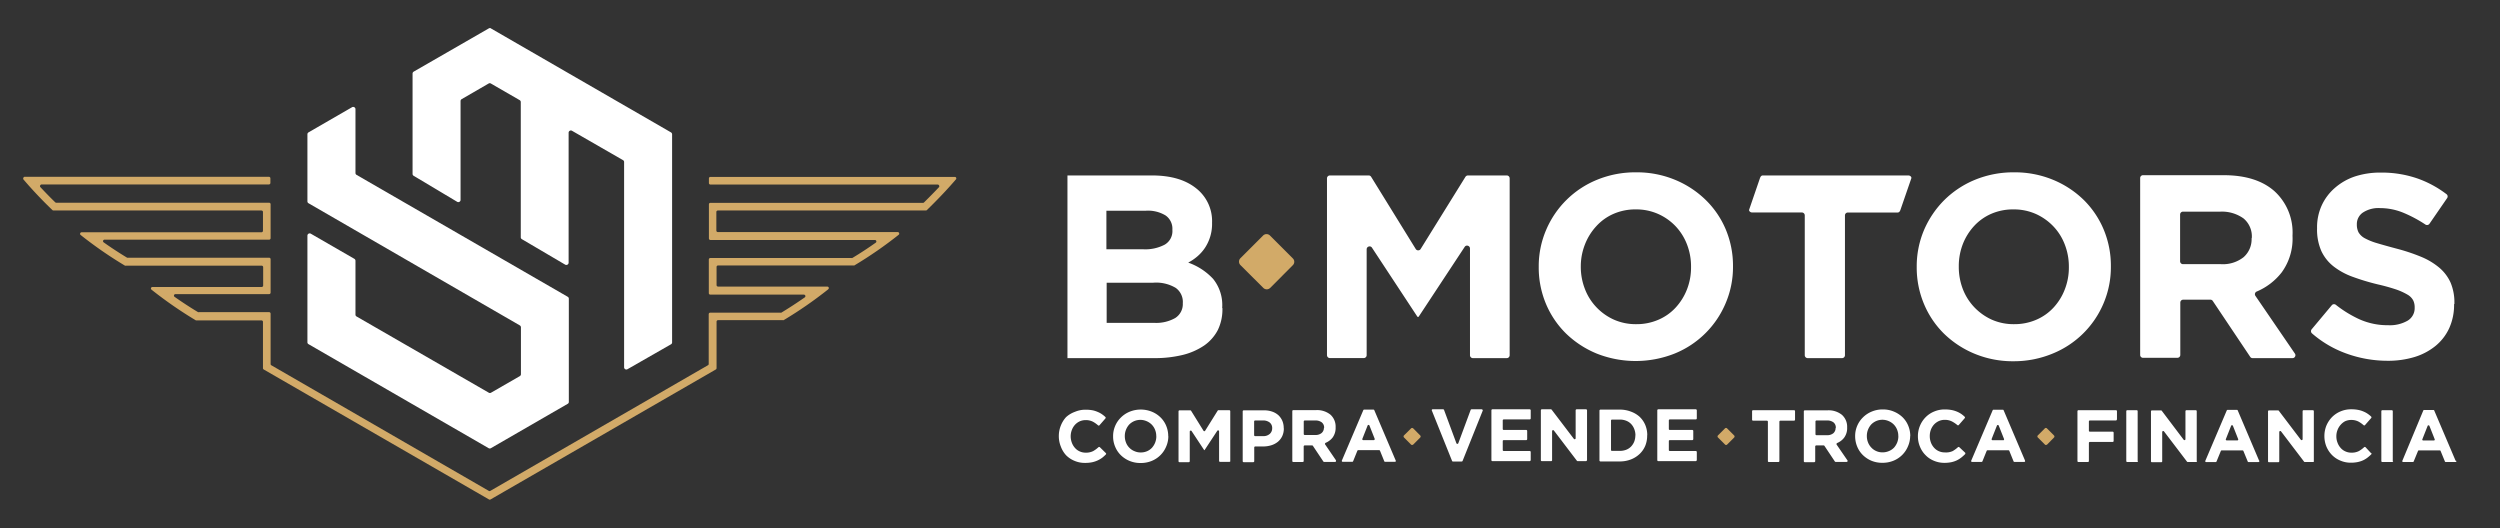 <svg id="Camada_1" data-name="Camada 1" xmlns="http://www.w3.org/2000/svg" viewBox="0 0 480.77 101.54"><rect x="0" y="0" width="480.77" height="101.54" fill="#333333" stroke="none"/><defs><style>.cls-1,.cls-3{fill:#fff;}.cls-1,.cls-2{fill-rule:evenodd;}.cls-2,.cls-4{fill:#d2aa68;}</style></defs><path class="cls-1" d="M109.17,77.66,94.4,86.19a.42.42,0,0,1-.43,0l-34.63-20a.4.4,0,0,1-.22-.37V45.32a.43.43,0,0,1,.22-.38.42.42,0,0,1,.43,0l8.37,4.83a.43.43,0,0,1,.22.38V60.49a.4.4,0,0,0,.21.37L94,75.52a.42.42,0,0,0,.43,0l5.54-3.19a.44.44,0,0,0,.21-.37v-9a.44.44,0,0,0-.21-.38L59.34,39.09a.41.41,0,0,1-.22-.37V25.83a.43.43,0,0,1,.22-.38l8.36-4.83a.43.43,0,0,1,.44,0,.43.43,0,0,1,.22.38V33.25a.42.42,0,0,0,.21.38l40.6,23.44a.41.41,0,0,1,.22.37V77.29a.41.41,0,0,1-.22.37"/><path class="cls-1" d="M94.4,5.46l34.64,20a.44.44,0,0,1,.21.38v40a.41.41,0,0,1-.21.37L120.67,71a.43.43,0,0,1-.44,0,.42.42,0,0,1-.21-.38V31.16a.41.41,0,0,0-.22-.37L110,25.15a.42.42,0,0,0-.43,0,.43.43,0,0,0-.22.38v25a.44.44,0,0,1-.65.37L100.37,46a.41.41,0,0,1-.22-.37v-26a.42.42,0,0,0-.21-.37l-5.54-3.2a.42.42,0,0,0-.43,0l-5.18,3a.43.43,0,0,0-.22.38v19a.4.4,0,0,1-.22.37.42.42,0,0,1-.43,0l-8.37-5a.42.42,0,0,1-.21-.38V14.16a.44.44,0,0,1,.21-.38L94,5.46a.42.42,0,0,1,.43,0"/><path class="cls-2" d="M159.23,55.67a78.39,78.39,0,0,1-8.53,5.9.37.37,0,0,1-.15,0H138.09a.29.29,0,0,0-.29.29v8.94a.29.29,0,0,1-.14.25l-43.33,25a.26.26,0,0,1-.29,0l-43.33-25a.29.29,0,0,1-.14-.25V61.9a.29.29,0,0,0-.29-.29H37.82a.37.37,0,0,1-.15,0,79.38,79.38,0,0,1-8.53-5.9.3.3,0,0,1-.1-.33.31.31,0,0,1,.28-.19h21a.29.29,0,0,0,.29-.29V51.38a.29.29,0,0,0-.29-.29H24.19a.28.28,0,0,1-.15,0,78,78,0,0,1-8.53-5.9.28.28,0,0,1-.09-.32.29.29,0,0,1,.27-.2H50.28a.29.29,0,0,0,.29-.29V40.77a.29.29,0,0,0-.29-.29h-40a.3.3,0,0,1-.2-.08c-1.94-1.86-3.8-3.82-5.58-5.9a.3.3,0,0,1,0-.31A.28.28,0,0,1,4.71,34h47a.29.29,0,0,1,.29.29v.89a.29.29,0,0,1-.29.29H8a.29.29,0,0,0-.26.18.28.28,0,0,0,0,.31c.94,1,1.9,2,2.88,2.94a.29.29,0,0,0,.21.09H51.75a.28.28,0,0,1,.29.28v6.53a.29.29,0,0,1-.29.29H20.11a.28.28,0,0,0-.28.2.28.28,0,0,0,.11.32q2.2,1.56,4.51,2.95a.26.26,0,0,0,.15,0H51.75a.29.29,0,0,1,.29.29v6.42a.29.29,0,0,1-.29.29h-18a.29.29,0,0,0-.28.2.28.28,0,0,0,.11.33q2.2,1.55,4.51,2.94a.24.24,0,0,0,.15,0H51.75a.29.29,0,0,1,.29.29V70a.27.27,0,0,0,.15.25L94,94.4a.26.26,0,0,0,.29,0l41.85-24.16a.27.27,0,0,0,.15-.25V60.42a.29.29,0,0,1,.29-.29h13.52a.24.24,0,0,0,.15,0q2.31-1.4,4.51-2.94a.28.28,0,0,0,.11-.33.29.29,0,0,0-.27-.2h-18a.29.29,0,0,1-.29-.29V49.91a.29.29,0,0,1,.29-.29h27.15a.26.26,0,0,0,.15,0q2.31-1.39,4.51-2.95a.28.28,0,0,0,.11-.32.28.28,0,0,0-.28-.2H136.62a.29.29,0,0,1-.29-.29V39.29a.28.28,0,0,1,.29-.28h40.89a.28.28,0,0,0,.2-.09c1-1,1.94-1.94,2.88-2.94a.28.28,0,0,0,0-.31.29.29,0,0,0-.26-.18H136.62a.29.29,0,0,1-.29-.29v-.89a.29.29,0,0,1,.29-.29h47a.28.28,0,0,1,.26.17.28.28,0,0,1-.05.31c-1.78,2.08-3.64,4-5.58,5.9a.3.3,0,0,1-.2.08h-40a.29.29,0,0,0-.29.29v3.57a.29.29,0,0,0,.29.29h34.59a.28.28,0,0,1,.27.2.27.27,0,0,1-.09.32,78,78,0,0,1-8.53,5.9.28.28,0,0,1-.15,0H138.09a.29.29,0,0,0-.29.29v3.48a.29.29,0,0,0,.29.29h21a.3.3,0,0,1,.28.19.3.3,0,0,1-.1.33"/><path class="cls-3" d="M407.11,80.67v-1.6a.2.2,0,0,0-.19-.19h-7.21a.2.2,0,0,0-.2.19v9.59a.19.19,0,0,0,.2.19h1.81a.19.19,0,0,0,.19-.19V85.18a.19.19,0,0,1,.19-.19h4.37a.19.19,0,0,0,.2-.19V83.2a.2.2,0,0,0-.2-.19H401.9a.18.18,0,0,1-.19-.19V81.05a.19.19,0,0,1,.19-.19h5a.2.2,0,0,0,.19-.19m4,8V79.07a.19.19,0,0,0-.19-.19h-1.81a.2.2,0,0,0-.19.19v9.59a.19.19,0,0,0,.19.19H411A.18.18,0,0,0,411.15,88.66Zm11.36,0V79.07a.2.2,0,0,0-.19-.19h-1.78a.2.2,0,0,0-.2.19v5.38a.18.18,0,0,1-.13.18.19.19,0,0,1-.21-.06L415.73,79a.19.19,0,0,0-.16-.08h-1.73a.19.19,0,0,0-.19.19v9.59a.18.18,0,0,0,.19.19h1.78a.18.18,0,0,0,.19-.19V83.08a.19.19,0,0,1,.13-.18.19.19,0,0,1,.22.07l4.42,5.81a.2.2,0,0,0,.16.07h1.58A.19.19,0,0,0,422.51,88.66Zm12-.07-4.11-9.66a.17.17,0,0,0-.17-.12h-1.77a.18.18,0,0,0-.18.12l-4.11,9.66a.17.17,0,0,0,0,.18.18.18,0,0,0,.16.08h1.81a.18.18,0,0,0,.18-.12l.82-2a.17.17,0,0,1,.17-.12h4a.18.18,0,0,1,.18.12l.82,2a.17.17,0,0,0,.17.12h1.88a.21.21,0,0,0,.16-.08A.19.19,0,0,0,434.5,88.59Zm-4.16-3.91h-2.07a.17.17,0,0,1-.16-.09.17.17,0,0,1,0-.18l1-2.53a.18.18,0,0,1,.17-.12.2.2,0,0,1,.18.12l1,2.53a.19.19,0,0,1,0,.18A.18.18,0,0,1,430.34,84.68Zm14.68,4V79.07a.2.2,0,0,0-.19-.19H443a.2.2,0,0,0-.19.19v5.38a.18.18,0,0,1-.13.18.19.19,0,0,1-.21-.06L438.24,79a.19.19,0,0,0-.16-.08h-1.73a.19.19,0,0,0-.19.19v9.59a.18.18,0,0,0,.19.19h1.78a.18.18,0,0,0,.19-.19V83.08a.19.19,0,0,1,.13-.18.19.19,0,0,1,.22.07l4.42,5.81a.19.19,0,0,0,.16.07h1.58A.19.19,0,0,0,445,88.66Zm11-1.55L454.91,86a.21.21,0,0,0-.27,0,5.26,5.26,0,0,1-1,.74,3,3,0,0,1-1.44.31,2.71,2.71,0,0,1-1.18-.25,2.56,2.56,0,0,1-.91-.68,3.07,3.07,0,0,1-.59-1,3.29,3.29,0,0,1-.22-1.21v0a3.25,3.25,0,0,1,.22-1.21,3.13,3.13,0,0,1,.6-1A2.91,2.91,0,0,1,451,81a2.85,2.85,0,0,1,1.17-.24,3,3,0,0,1,1.36.3,5.42,5.42,0,0,1,1,.7.19.19,0,0,0,.27,0L456,80.39a.2.2,0,0,0,0-.27,4.92,4.92,0,0,0-.61-.5,4.31,4.31,0,0,0-.87-.48,5,5,0,0,0-1.05-.32,7.07,7.07,0,0,0-1.27-.11,5.19,5.19,0,0,0-2.11.41,5,5,0,0,0-1.64,1.11,5.3,5.3,0,0,0-1.07,1.63,5.36,5.36,0,0,0-.38,2v0a5.33,5.33,0,0,0,.38,2,5.07,5.07,0,0,0,1.07,1.63,4.81,4.81,0,0,0,1.63,1.09,5,5,0,0,0,2,.4,6.43,6.43,0,0,0,1.31-.12,5.06,5.06,0,0,0,1.08-.35,4.58,4.58,0,0,0,.9-.57,6.26,6.26,0,0,0,.67-.6A.18.18,0,0,0,456,87.11Zm4.18,1.55V79.07a.2.2,0,0,0-.19-.19h-1.81a.2.2,0,0,0-.2.19v9.59a.19.19,0,0,0,.2.19H460A.19.19,0,0,0,460.22,88.66Zm12.09-.07-4.11-9.66a.17.17,0,0,0-.17-.12h-1.77a.18.18,0,0,0-.18.12L462,88.59a.17.17,0,0,0,0,.18.18.18,0,0,0,.16.08H464a.18.18,0,0,0,.18-.12l.82-2a.18.18,0,0,1,.17-.12h4a.18.18,0,0,1,.18.12l.82,2a.17.17,0,0,0,.17.12h1.88a.21.21,0,0,0,.16-.08A.19.19,0,0,0,472.31,88.59Zm-4.16-3.91h-2.07a.17.17,0,0,1-.16-.09.17.17,0,0,1,0-.18l1-2.53a.18.18,0,0,1,.17-.12.2.2,0,0,1,.18.12l1,2.53a.17.17,0,0,1,0,.18A.17.17,0,0,1,468.15,84.68Z"/><path class="cls-3" d="M345.2,80.71V79.07a.19.19,0,0,0-.19-.19h-7.88a.2.2,0,0,0-.19.19v1.64a.19.19,0,0,0,.19.19h2.65a.2.2,0,0,1,.2.2v7.56a.18.18,0,0,0,.19.19H342a.19.19,0,0,0,.19-.19V81.1a.2.2,0,0,1,.19-.2H345a.18.18,0,0,0,.19-.19m10.1,7.84-2.1-3.06a.18.18,0,0,1,0-.16.19.19,0,0,1,.1-.13,3.24,3.24,0,0,0,1.33-1,3.08,3.08,0,0,0,.6-2v0a3.06,3.06,0,0,0-1-2.42,4.08,4.08,0,0,0-2.78-.87h-4.36a.19.19,0,0,0-.19.19v9.59a.18.18,0,0,0,.19.19h1.81a.19.19,0,0,0,.19-.19V85.85a.2.2,0,0,1,.19-.19h1.43a.18.18,0,0,1,.16.09l2,3a.21.21,0,0,0,.16.08h2.1a.19.19,0,0,0,.17-.1A.2.2,0,0,0,355.3,88.55ZM353,82.31a1.31,1.31,0,0,1-.43,1,1.82,1.82,0,0,1-1.25.38h-2a.19.19,0,0,1-.19-.19V81.05a.2.2,0,0,1,.19-.19h2a2,2,0,0,1,1.27.36,1.27,1.27,0,0,1,.45,1.07Zm14.36,1.56v0a5.13,5.13,0,0,0-.39-2,4.81,4.81,0,0,0-1.09-1.63,5.35,5.35,0,0,0-1.68-1.09,5.24,5.24,0,0,0-2.12-.41,5.32,5.32,0,0,0-2.13.41,5.13,5.13,0,0,0-1.68,1.11,5,5,0,0,0-1.51,3.64v0a5.19,5.19,0,0,0,.4,2,4.87,4.87,0,0,0,1.09,1.62,5.27,5.27,0,0,0,1.68,1.1A5.41,5.41,0,0,0,362,89a5.5,5.5,0,0,0,2.13-.4,5.07,5.07,0,0,0,2.78-2.75A5,5,0,0,0,367.34,83.87Zm-2.29,0a3.25,3.25,0,0,1-.22,1.21,3.35,3.35,0,0,1-.61,1,2.82,2.82,0,0,1-1,.67,3,3,0,0,1-1.21.24,2.86,2.86,0,0,1-1.22-.25,2.81,2.81,0,0,1-.95-.68,3,3,0,0,1-.63-1,3.29,3.29,0,0,1-.22-1.21v0a3.25,3.25,0,0,1,.22-1.21,3.35,3.35,0,0,1,.61-1,3,3,0,0,1,3.37-.66,3,3,0,0,1,1,.68,3,3,0,0,1,.63,1,3.25,3.25,0,0,1,.22,1.21Zm12.88,3.22L376.79,86a.2.2,0,0,0-.26,0,5.91,5.91,0,0,1-1,.74A3.08,3.08,0,0,1,374,87a2.71,2.71,0,0,1-1.18-.25,2.65,2.65,0,0,1-.91-.68,3.07,3.07,0,0,1-.59-1,3.5,3.5,0,0,1-.21-1.21v0a3.46,3.46,0,0,1,.21-1.21,3.13,3.13,0,0,1,.6-1,3,3,0,0,1,.92-.67,2.77,2.77,0,0,1,1.16-.24,3,3,0,0,1,1.36.3,5.81,5.81,0,0,1,1.05.7.19.19,0,0,0,.27,0l1.15-1.32a.2.2,0,0,0,0-.27,5.68,5.68,0,0,0-.6-.5,4.59,4.59,0,0,0-.87-.48,5.37,5.37,0,0,0-1.05-.32,7.18,7.18,0,0,0-1.28-.11,5.11,5.11,0,0,0-2.1.41,4.85,4.85,0,0,0-1.64,1.11,5.13,5.13,0,0,0-1.07,1.63,5.18,5.18,0,0,0-.39,2v0a5.14,5.14,0,0,0,.39,2,4.91,4.91,0,0,0,1.07,1.63,4.68,4.68,0,0,0,1.62,1.09,5.12,5.12,0,0,0,2,.4,6.57,6.57,0,0,0,1.31-.12,4.8,4.8,0,0,0,1.07-.35,5,5,0,0,0,.91-.57,7.4,7.4,0,0,0,.67-.6A.2.2,0,0,0,377.93,87.11Zm11.48,1.48-4.11-9.66a.18.18,0,0,0-.18-.12h-1.76a.18.18,0,0,0-.18.12l-4.11,9.66a.17.17,0,0,0,0,.18.18.18,0,0,0,.16.08h1.81a.18.18,0,0,0,.18-.12l.81-2a.18.18,0,0,1,.18-.12h4a.18.18,0,0,1,.18.12l.81,2a.18.18,0,0,0,.18.12h1.87a.21.21,0,0,0,.17-.08A.19.19,0,0,0,389.41,88.59Zm-4.16-3.91h-2.08a.19.19,0,0,1-.17-.27l1-2.53a.19.19,0,0,1,.36,0l1,2.53a.19.19,0,0,1,0,.18A.18.18,0,0,1,385.25,84.68Z"/><path class="cls-3" d="M285,78.71H283a.2.2,0,0,0-.18.12l-2.38,6.42a.2.2,0,0,1-.36,0l-2.38-6.42a.2.2,0,0,0-.18-.12h-2a.18.18,0,0,0-.16.08.17.17,0,0,0,0,.18l3.88,9.66a.16.16,0,0,0,.17.12h1.68a.18.18,0,0,0,.18-.12L285.13,79a.23.23,0,0,0,0-.18.21.21,0,0,0-.16-.08m9.4,9.78V86.92a.2.2,0,0,0-.19-.19h-5a.19.19,0,0,1-.19-.19V84.83a.18.18,0,0,1,.19-.19h4.32a.2.2,0,0,0,.19-.2V82.88a.2.2,0,0,0-.19-.2h-4.32a.18.18,0,0,1-.19-.19V80.85a.19.19,0,0,1,.19-.19h5a.2.2,0,0,0,.19-.19V78.9a.2.2,0,0,0-.19-.19H287a.2.2,0,0,0-.19.19v9.59a.19.19,0,0,0,.19.19h7.2A.19.19,0,0,0,294.35,88.49Zm10.83,0V78.9a.2.2,0,0,0-.19-.19H303.2a.2.2,0,0,0-.19.19v5.38a.19.19,0,0,1-.13.18.19.19,0,0,1-.21-.06l-4.27-5.61a.19.19,0,0,0-.16-.08h-1.73a.19.19,0,0,0-.19.19v9.59a.18.18,0,0,0,.19.19h1.78a.18.18,0,0,0,.19-.19V82.91a.19.19,0,0,1,.13-.18.19.19,0,0,1,.22.07l4.42,5.81a.19.19,0,0,0,.16.07H305A.19.19,0,0,0,305.18,88.49Zm11.58-4.79v0a5,5,0,0,0-.38-2,4.71,4.71,0,0,0-1.09-1.58,5.07,5.07,0,0,0-1.69-1,5.9,5.9,0,0,0-2.14-.38h-3.7a.2.2,0,0,0-.19.19v9.59a.19.19,0,0,0,.19.19h3.7a5.9,5.9,0,0,0,2.14-.38,5.11,5.11,0,0,0,1.69-1.06,4.61,4.61,0,0,0,1.09-1.58A5.11,5.11,0,0,0,316.76,83.7Zm-2.29,0a3.3,3.3,0,0,1-.22,1.21,3,3,0,0,1-.62.95,2.64,2.64,0,0,1-.94.61,3.45,3.45,0,0,1-1.23.21H310a.18.18,0,0,1-.19-.19V80.88a.19.19,0,0,1,.19-.19h1.5a3.24,3.24,0,0,1,1.23.22,2.66,2.66,0,0,1,.94.62,3,3,0,0,1,.62,1,3.44,3.44,0,0,1,.22,1.22Zm11.82,4.77V86.92a.2.2,0,0,0-.19-.19h-5a.19.19,0,0,1-.19-.19V84.83a.18.18,0,0,1,.19-.19h4.32a.2.2,0,0,0,.19-.2V82.88a.2.2,0,0,0-.19-.2h-4.32a.18.18,0,0,1-.19-.19V80.85a.19.19,0,0,1,.19-.19h5a.2.2,0,0,0,.19-.19V78.9a.2.2,0,0,0-.19-.19H318.9a.2.2,0,0,0-.19.19v9.59a.19.19,0,0,0,.19.19h7.2A.19.19,0,0,0,326.29,88.49Z"/><path class="cls-3" d="M212.64,87.11,211.51,86a.21.21,0,0,0-.27,0,5.26,5.26,0,0,1-1,.74,3,3,0,0,1-1.44.31,2.71,2.71,0,0,1-1.18-.25,2.56,2.56,0,0,1-.91-.68,3.07,3.07,0,0,1-.59-1,3.51,3.51,0,0,1-.22-1.21v0a3.46,3.46,0,0,1,.22-1.21,3.13,3.13,0,0,1,.6-1,2.91,2.91,0,0,1,.91-.67,2.85,2.85,0,0,1,1.17-.24,3,3,0,0,1,1.36.3,5.42,5.42,0,0,1,1,.7.19.19,0,0,0,.27,0l1.15-1.32a.2.2,0,0,0,0-.27,4.92,4.92,0,0,0-.61-.5,4.05,4.05,0,0,0-.87-.48,5.07,5.07,0,0,0-1-.32,7.18,7.18,0,0,0-1.28-.11,5.19,5.19,0,0,0-2.11.41A5.06,5.06,0,0,0,205,80.23,5.3,5.3,0,0,0,204,81.86a5.36,5.36,0,0,0-.38,2v0a5.33,5.33,0,0,0,.38,2A5.07,5.07,0,0,0,205,87.53a4.81,4.81,0,0,0,1.63,1.09,5,5,0,0,0,2,.4A6.6,6.6,0,0,0,210,88.9a5.16,5.16,0,0,0,1.07-.35A5,5,0,0,0,212,88a7.31,7.31,0,0,0,.66-.6.18.18,0,0,0,0-.27m12-3.24v0a5.13,5.13,0,0,0-.39-2,4.84,4.84,0,0,0-1.1-1.63,5.2,5.2,0,0,0-1.67-1.09,5.71,5.71,0,0,0-4.25,0,5.13,5.13,0,0,0-1.68,1.11,5,5,0,0,0-1.51,3.64v0a5,5,0,0,0,.4,2,4.87,4.87,0,0,0,1.09,1.62,5.27,5.27,0,0,0,1.68,1.1,5.41,5.41,0,0,0,2.12.4,5.5,5.5,0,0,0,2.13-.4,5.07,5.07,0,0,0,2.78-2.75A5,5,0,0,0,224.68,83.87Zm-2.29,0a3.25,3.25,0,0,1-.22,1.21,3.35,3.35,0,0,1-.61,1,2.82,2.82,0,0,1-.95.67,3,3,0,0,1-1.21.24,2.86,2.86,0,0,1-1.22-.25,2.81,2.81,0,0,1-1-.68,2.84,2.84,0,0,1-.63-1,3.29,3.29,0,0,1-.22-1.21v0a3.25,3.25,0,0,1,.22-1.21,3.35,3.35,0,0,1,.61-1,3,3,0,0,1,3.37-.66,3,3,0,0,1,1,.68,3,3,0,0,1,.63,1,3.25,3.25,0,0,1,.22,1.21Zm14.22,4.77V79.07a.2.2,0,0,0-.19-.19h-2.07a.17.17,0,0,0-.16.09l-2.41,3.86a.18.18,0,0,1-.32,0L229.06,79a.2.2,0,0,0-.17-.09h-2.06a.19.19,0,0,0-.19.19v9.59a.18.18,0,0,0,.19.19h1.78a.19.19,0,0,0,.19-.19V83a.2.2,0,0,1,.14-.19.19.19,0,0,1,.21.08l2.43,3.68h.06l2.45-3.72a.19.19,0,0,1,.22-.08.18.18,0,0,1,.13.18v5.68a.19.19,0,0,0,.19.19h1.79A.19.19,0,0,0,236.61,88.66Zm10.28-6.3v0a3.58,3.58,0,0,0-.26-1.41,3.32,3.32,0,0,0-.75-1.09,3.55,3.55,0,0,0-1.2-.7,4.71,4.71,0,0,0-1.6-.25h-3.89a.2.2,0,0,0-.19.19v9.59a.19.19,0,0,0,.19.19H241a.19.19,0,0,0,.2-.19V86.05a.19.19,0,0,1,.19-.19h1.47a5.39,5.39,0,0,0,1.58-.22,3.88,3.88,0,0,0,1.28-.66,3.22,3.22,0,0,0,.86-1.1A3.47,3.47,0,0,0,246.89,82.36Zm-2.22,0a1.42,1.42,0,0,1-.45,1.07,1.82,1.82,0,0,1-1.29.44h-1.54a.19.19,0,0,1-.19-.19V81.05a.19.19,0,0,1,.19-.19h1.5a2,2,0,0,1,1.3.39,1.34,1.34,0,0,1,.48,1.12Zm12.26,6.15-2.09-3.06a.16.16,0,0,1,0-.16.2.2,0,0,1,.11-.13,3.37,3.37,0,0,0,1.33-1,3.14,3.14,0,0,0,.59-2v0a3.06,3.06,0,0,0-1-2.42,4.07,4.07,0,0,0-2.77-.87h-4.37a.19.19,0,0,0-.19.19v9.59a.18.18,0,0,0,.19.19h1.81a.18.18,0,0,0,.19-.19V85.85a.2.2,0,0,1,.19-.19h1.43a.17.17,0,0,1,.16.09l2,3a.18.18,0,0,0,.16.08h2.09a.19.19,0,0,0,.16-.3Zm-2.31-6.24a1.32,1.32,0,0,1-.44,1,1.8,1.8,0,0,1-1.25.38h-2a.19.19,0,0,1-.19-.19V81.05a.2.2,0,0,1,.19-.19h2a2,2,0,0,1,1.27.36,1.27,1.27,0,0,1,.46,1.07Zm13.8,6.28-4.11-9.66a.18.18,0,0,0-.18-.12h-1.77a.18.18,0,0,0-.17.12l-4.11,9.66a.19.19,0,0,0,0,.18.21.21,0,0,0,.16.08h1.82a.18.18,0,0,0,.18-.12l.81-2a.18.18,0,0,1,.18-.12h4a.18.18,0,0,1,.18.12l.81,2a.18.18,0,0,0,.18.12h1.87a.18.18,0,0,0,.16-.08A.17.17,0,0,0,268.42,88.59Zm-4.16-3.91h-2.08a.19.19,0,0,1-.16-.09.22.22,0,0,1,0-.18l1-2.53a.19.19,0,0,1,.36,0l1,2.53a.2.2,0,0,1-.18.27Z"/><path class="cls-3" d="M227.46,58.28A3.17,3.17,0,0,1,226,61.16a7.41,7.41,0,0,1-4,.93h-9.18V54.37h8.93a7.33,7.33,0,0,1,4.36,1,3.32,3.32,0,0,1,1.36,2.79Zm-2-14.05a3,3,0,0,1-1.5,2.83,8,8,0,0,1-4.07.88h-7.12V40.52h7.62a6.54,6.54,0,0,1,3.77.92,3.1,3.1,0,0,1,1.3,2.69Zm9.58,15v-.1a8,8,0,0,0-1.74-5.49,11.92,11.92,0,0,0-4.8-3.14,9.19,9.19,0,0,0,1.77-1.2,8.1,8.1,0,0,0,1.45-1.63,8.35,8.35,0,0,0,1.37-4.75v-.1a8,8,0,0,0-3.08-6.62c-2.06-1.64-4.88-2.46-8.49-2.46H205.28V68.87H222a22.52,22.52,0,0,0,5.39-.6,12.85,12.85,0,0,0,4.16-1.81,8.31,8.31,0,0,0,2.65-3A9.11,9.11,0,0,0,235.08,59.23Z"/><path class="cls-4" d="M244.26,55.38,248.62,51a.91.91,0,0,0,0-1.31l-4.4-4.4a.93.93,0,0,0-1.31,0l-4.37,4.37a.93.93,0,0,0,0,1.31l4.41,4.4a.93.93,0,0,0,1.31,0"/><path class="cls-3" d="M472,58.48v-.1a9.86,9.86,0,0,0-.72-4,8.13,8.13,0,0,0-2.17-2.89,13.31,13.31,0,0,0-3.52-2.11,36.84,36.84,0,0,0-4.76-1.58q-2.25-.6-3.75-1.05a11.82,11.82,0,0,1-2.34-.95,3.07,3.07,0,0,1-1.18-1.13,3.29,3.29,0,0,1-.32-1.48v-.1a2.67,2.67,0,0,1,1.13-2.19,5.48,5.48,0,0,1,3.38-.88,11.8,11.8,0,0,1,4.52.93,25.12,25.12,0,0,1,4.17,2.24.57.57,0,0,0,.76-.15l3.4-4.94a.55.55,0,0,0-.12-.76,20.42,20.42,0,0,0-5.53-3,20.94,20.94,0,0,0-7.1-1.15,15.64,15.64,0,0,0-5,.75A11.31,11.31,0,0,0,449,36.15a9.91,9.91,0,0,0-2.51,3.34,10.15,10.15,0,0,0-.9,4.34v.1a10.21,10.21,0,0,0,.83,4.36,8.1,8.1,0,0,0,2.34,2.94,13.29,13.29,0,0,0,3.67,2,43.88,43.88,0,0,0,4.84,1.46,36.72,36.72,0,0,1,3.59,1,12.22,12.22,0,0,1,2.17,1,2.81,2.81,0,0,1,1.05,1.08,3,3,0,0,1,.28,1.33v.1A2.79,2.79,0,0,1,463,61.67a6.83,6.83,0,0,1-3.74.87,13.22,13.22,0,0,1-5.55-1.15,22.41,22.41,0,0,1-4.52-2.78.56.56,0,0,0-.77.09l-3.87,4.63a.57.57,0,0,0,.06.78A20.77,20.77,0,0,0,451.26,68a23.27,23.27,0,0,0,7.88,1.38,17.4,17.4,0,0,0,5.21-.73,11.9,11.9,0,0,0,4-2.11A9.56,9.56,0,0,0,471,63.12a10.86,10.86,0,0,0,.94-4.64M433,45.84a4.6,4.6,0,0,1-1.53,3.61,6.42,6.42,0,0,1-4.39,1.35h-7.27a.56.56,0,0,1-.56-.55v-9a.56.56,0,0,1,.56-.55H427A7.14,7.14,0,0,1,431.44,42a4.48,4.48,0,0,1,1.6,3.76ZM441.33,68l-7.6-11.11a.56.56,0,0,1,.24-.82,12,12,0,0,0,4.82-3.69,11,11,0,0,0,2.08-7v-.1a10.75,10.75,0,0,0-3.49-8.53q-3.48-3.06-9.76-3.06h-15.5a.55.55,0,0,0-.55.56v34a.55.55,0,0,0,.55.56h6.62a.56.56,0,0,0,.55-.56V58.18a.56.56,0,0,1,.56-.55h5.22a.54.54,0,0,1,.46.24l7.2,10.75a.53.53,0,0,0,.46.25h7.68a.54.54,0,0,0,.49-.3A.53.53,0,0,0,441.33,68ZM397.86,51.41a11.53,11.53,0,0,1-.78,4.24,10.88,10.88,0,0,1-2.15,3.48,9.74,9.74,0,0,1-3.34,2.36,10.54,10.54,0,0,1-4.27.85,10.34,10.34,0,0,1-4.29-.87,10.84,10.84,0,0,1-3.36-2.39,10.62,10.62,0,0,1-2.21-3.51,11.89,11.89,0,0,1-.77-4.27v-.1a11.73,11.73,0,0,1,.77-4.24,11.09,11.09,0,0,1,2.16-3.48,9.82,9.82,0,0,1,3.31-2.36,10.5,10.5,0,0,1,4.29-.85,10.38,10.38,0,0,1,4.27.87,10.74,10.74,0,0,1,3.39,2.39,10.44,10.44,0,0,1,2.2,3.51,11.67,11.67,0,0,1,.78,4.26Zm8.08-.11v-.1a18.09,18.09,0,0,0-1.38-7.05,17.46,17.46,0,0,0-3.86-5.72,18.57,18.57,0,0,0-5.9-3.86,19.21,19.21,0,0,0-7.48-1.43,19.42,19.42,0,0,0-7.5,1.43,18.19,18.19,0,0,0-5.92,3.91A18.41,18.41,0,0,0,370,44.25a17.92,17.92,0,0,0-1.4,7v.11A18.09,18.09,0,0,0,370,58.46a17.46,17.46,0,0,0,3.86,5.72,18.57,18.57,0,0,0,5.9,3.86,19.16,19.16,0,0,0,7.47,1.43A19.47,19.47,0,0,0,394.73,68a17.93,17.93,0,0,0,9.81-9.69A17.85,17.85,0,0,0,405.94,51.3Zm-40.45-11,2.07-6c.1-.29-.25-.56-.56-.56H339c-.31,0-.46.27-.56.56l-2.06,6c-.1.29.25.56.55.56h9.58a.56.56,0,0,1,.56.55V68.31a.56.56,0,0,0,.55.56h6.62a.56.56,0,0,0,.56-.56V41.42a.55.55,0,0,1,.55-.55h9.58C365.24,40.87,365.39,40.6,365.49,40.31ZM325.2,51.41a11.53,11.53,0,0,1-.78,4.24,11.09,11.09,0,0,1-2.16,3.48,9.65,9.65,0,0,1-3.34,2.36,10.49,10.49,0,0,1-4.26.85,10.34,10.34,0,0,1-4.29-.87A10.61,10.61,0,0,1,307,59.08a10.46,10.46,0,0,1-2.21-3.51A11.69,11.69,0,0,1,304,51.3v-.1A11.53,11.53,0,0,1,304.8,47,11.09,11.09,0,0,1,307,43.48a9.72,9.72,0,0,1,3.31-2.36,10.5,10.5,0,0,1,4.29-.85,10.34,10.34,0,0,1,4.26.87,10.52,10.52,0,0,1,3.39,2.39A10.62,10.62,0,0,1,324.42,47a11.67,11.67,0,0,1,.78,4.26Zm8.07-.11v-.1a18.09,18.09,0,0,0-1.38-7.05A17.3,17.3,0,0,0,328,38.43a18.57,18.57,0,0,0-5.9-3.86,19.16,19.16,0,0,0-7.47-1.43,19.38,19.38,0,0,0-7.5,1.43,18,18,0,0,0-9.81,9.68,17.75,17.75,0,0,0-1.41,7v.11a18.09,18.09,0,0,0,1.38,7.05,17.46,17.46,0,0,0,3.86,5.72,18.68,18.68,0,0,0,5.9,3.86,20.33,20.33,0,0,0,15,0,17.93,17.93,0,0,0,9.81-9.69A17.68,17.68,0,0,0,333.27,51.3Zm-42.95,17v-34a.56.56,0,0,0-.56-.56H282.3a.58.58,0,0,0-.48.26l-8.59,13.84a.56.56,0,0,1-1,0L263.68,34a.55.55,0,0,0-.47-.26h-7.46a.56.56,0,0,0-.56.56v34a.56.56,0,0,0,.56.56h6.51a.56.56,0,0,0,.56-.56V47.94a.55.55,0,0,1,.4-.53.53.53,0,0,1,.62.22l8.76,13.31h.2l8.87-13.46a.53.53,0,0,1,.62-.22.55.55,0,0,1,.4.53V68.31a.56.56,0,0,0,.56.56h6.51A.56.56,0,0,0,290.32,68.31Z"/><path class="cls-4" d="M271.78,85.49l1.34-1.35a.28.28,0,0,0,0-.4l-1.35-1.36a.3.3,0,0,0-.41,0L270,83.73a.28.28,0,0,0,0,.4l1.35,1.36a.3.3,0,0,0,.41,0"/><path class="cls-4" d="M332.14,85.49l1.35-1.35a.28.28,0,0,0,0-.4l-1.36-1.36a.28.28,0,0,0-.4,0l-1.35,1.35a.28.28,0,0,0,0,.4l1.36,1.36a.28.28,0,0,0,.4,0"/><path class="cls-4" d="M393.68,85.49,395,84.14a.28.28,0,0,0,0-.4l-1.36-1.36a.28.28,0,0,0-.4,0l-1.35,1.35a.28.28,0,0,0,0,.4l1.36,1.36a.28.28,0,0,0,.4,0"/></svg>